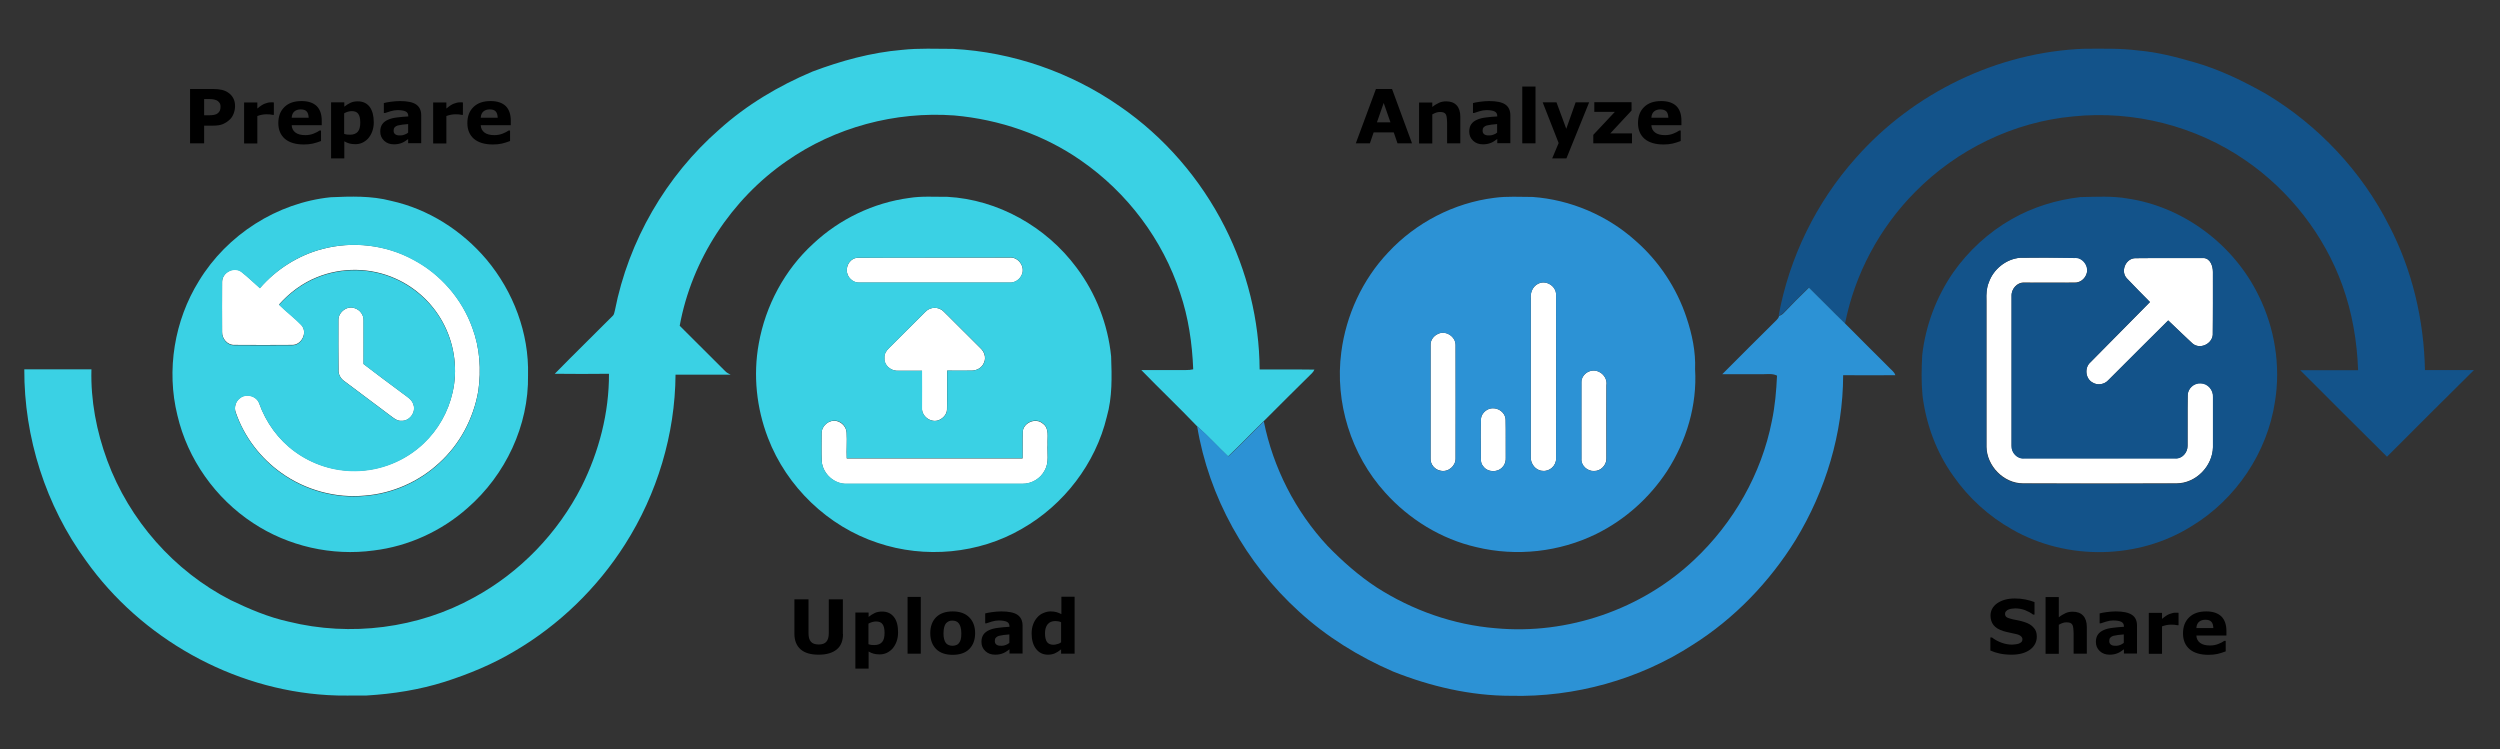 <?xml version="1.0" encoding="utf-8"?>
<!-- Generator: Adobe Illustrator 18.1.1, SVG Export Plug-In . SVG Version: 6.00 Build 0)  -->
<svg version="1.1" id="Layer_1" xmlns="http://www.w3.org/2000/svg" xmlns:xlink="http://www.w3.org/1999/xlink" x="0px" y="0px"
	 viewBox="420 65 1739 521" enable-background="new 420 65 1739 521" xml:space="preserve">
<rect x="420" y="65" width="1739" height="521" fill="#333333" stroke="none"/>
<g id="_x23_ffffffff">
	<path fill="#FFFFFF" d="M644.2,238.2c21-5.6,44.1-3,63.2,7.3c19,10,34,27.3,41.2,47.5c5.2,14,6.2,29.2,4.1,43.9
		c-3.3,19.2-12.9,37.3-27.4,50.3c-14,12.9-32.4,21-51.3,22.5c-20.4,2-41.5-3.8-58.2-15.7c-14.6-10.3-26-25.2-31.8-42.1
		c-1.4-3.5-0.1-7.9,3-10.1c4.2-3.4,11.5-1.5,13.3,3.7c4.7,13.3,13.3,25.2,24.8,33.5c12,8.9,27,13.7,42,13.5
		c17.5,0,34.9-7.1,47.6-19.2c10-9.5,17.1-22,20.1-35.4c3.6-15.4,1.5-32-5.5-46.2c-7.1-14.5-19.4-26.4-34.1-32.9
		c-17.2-7.8-37.5-8.1-54.9-0.9c-10.1,4.1-19,10.8-26.2,18.9c5,5,10.8,9.2,15.6,14.3c4.5,5.1,0.1,14-6.6,13.8
		c-13.3,0.1-26.7,0.1-40,0c-4.9,0.2-8.8-4.4-8.6-9.1c0-11.6-0.1-23.3,0-34.9c0.1-6.4,8.1-10.7,13.3-7c4.5,3.6,8.7,7.6,13,11.4
		C612.1,252.4,627.4,242.6,644.2,238.2z"/>
	<path fill="#FFFFFF" d="M1016.2,244.3c35.3-0.3,70.6,0,105.8-0.1c6.1-0.8,11.3,6.2,8.8,11.8c-1.4,3.5-5,5.9-8.8,5.6
		c-34.7,0-69.4,0-104.1,0c-4.6,0.3-9-3.9-8.8-8.5C1008.8,248.9,1012,244.7,1016.2,244.3z"/>
	<path fill="#FFFFFF" d="M1825.2,244.3c12.6-0.2,25.2-0.1,37.9-0.1c5.5-0.5,10,5.5,8.5,10.7c-1,3.8-4.6,6.8-8.5,6.6
		c-11.7,0.1-23.3,0-35,0c-5-0.3-9.1,4.5-8.8,9.4c0,34.7,0,69.4,0,104.1c-0.2,4.6,3.9,9.1,8.6,8.7c35.1,0,70.1,0,105.2,0
		c4.8,0.4,8.7-4.1,8.6-8.7c0.1-11.7-0.1-23.4,0.1-35c-0.1-4.9,4.4-9,9.3-8.5c4.8,0.1,8.6,4.8,8.3,9.4c0,11.6,0,23.3,0,34.9
		c-0.2,13.3-11.8,25.3-25.3,25.4c-35.7,0.1-71.3,0.1-107,0c-13.4-0.1-25-12.1-25.3-25.4c0-34,0-68,0-102c-0.2-4.3,0-8.6,1.7-12.6
		C1806.6,252.3,1815.4,245.1,1825.2,244.3z"/>
	<path fill="#FFFFFF" d="M1899.4,258.6c-4.5-4.8-0.9-13.7,5.7-14c16-0.2,32,0,48-0.1c4.5,0.4,6.2,5.7,6.2,9.6
		c0,14.6,0.1,29.3-0.1,43.9c-0.6,6.4-8.9,10.2-14,6c-5.8-5.3-11.3-10.8-17-16.1c-13.9,13.8-27.8,27.8-41.7,41.6
		c-2.6,2.9-7.3,3.8-10.7,1.7c-5.2-2.6-6.1-10.3-1.8-14.1c13.9-13.9,27.6-28,41.5-42C1910.1,269.6,1904.6,264.2,1899.4,258.6z"/>
	<path fill="#FFFFFF" d="M1490.3,262.2c5.3-2.5,12.3,1.9,12.1,7.8c0.1,38,0.1,76,0,113.9c0.2,4.9-4.4,9.2-9.3,8.6
		c-4.9-0.1-8.6-5-8.3-9.7c0-36.7,0-73.3,0-110C1484.3,268.7,1486.1,264,1490.3,262.2z"/>
	<path fill="#FFFFFF" d="M655.4,287.9c-0.3-5.6,6-10.6,11.4-8.5c3.6,1.1,6.3,4.7,6.1,8.5c0,10.1,0,20.2,0,30.3
		c9,7,18.3,13.8,27.4,20.6c2.8,2.1,6.3,4,7.3,7.6c2,5.4-2.8,11.8-8.5,11.3c-2.3,0.2-4.3-1.2-6.1-2.5c-11.3-8.5-22.6-16.9-33.9-25.4
		c-2.4-1.8-3.9-4.8-3.6-7.8C655.4,310.6,655.3,299.3,655.4,287.9z"/>
	<path fill="#FFFFFF" d="M1063.8,281.8c3.3-3.5,9.2-3.6,12.6-0.1c8.5,8.4,17,17,25.5,25.4c2.7,2.4,4.2,6.6,2.6,10
		c-1.2,3.5-4.8,5.6-8.4,5.7c-5.8,0.1-11.5,0-17.3,0c-0.1,9,0.1,18.1-0.1,27.1c-0.1,3.5-2.9,6.3-6.1,7.5c-5.3,1.7-11.4-2.8-11.3-8.3
		c-0.1-8.7,0-17.5,0-26.2c-5.8-0.1-11.6,0.1-17.5,0c-4.5-0.2-9-4-8.6-8.8c-0.3-2.6,1.1-5,3-6.8
		C1046.8,298.8,1055.2,290.3,1063.8,281.8z"/>
	<path fill="#FFFFFF" d="M1420.2,297.3c5.3-2.8,12.3,1.7,12.3,7.6c0.1,26.4,0,52.7,0,79c0.1,5.3-5.2,9.7-10.4,8.5
		c-4-0.6-7.2-4.4-7-8.5c0-26.3,0-52.6,0-79C1415,301.7,1417.2,298.6,1420.2,297.3z"/>
	<path fill="#FFFFFF" d="M1525.3,323.4c6.2-2.6,13.2,3.1,12.1,9.6c-0.1,17,0,34,0,51c0.1,4.5-3.9,8.7-8.5,8.6
		c-4.7,0.3-9.3-3.8-8.9-8.6c0-17.7,0-35.4,0-53.1C1519.9,327.7,1522.3,324.6,1525.3,323.4z"/>
	<path fill="#FFFFFF" d="M1455.4,349.6c5.2-2.1,11.7,1.6,11.9,7.4c0.2,8.7,0,17.4,0.1,26.1c0.1,2.3-0.4,4.7-1.9,6.4
		c-3.3,4.3-10.7,4.3-13.8-0.2c-2.1-2.3-1.6-5.5-1.6-8.3c-0.1-8.3-0.3-16.7,0.1-25C1450.6,353.1,1452.8,350.7,1455.4,349.6z"/>
	<path fill="#FFFFFF" d="M991.5,366.1c0.2-5.2,5.4-9.4,10.5-8.2c3.8,0.9,6.7,4.3,6.9,8.1c0.4,6-0.2,11.9,0.1,17.9
		c40.8,0,81.5,0,122.3,0c0.1-6.2-0.1-12.4,0.1-18.5c0.4-6.4,9.1-10.1,14-5.7c4.7,3.3,3,9.5,3.3,14.4c-0.4,6,1.2,12.5-1.9,18
		c-2.9,5.9-9.3,9.6-15.8,9.5c-40.7,0-81.3,0-122,0c-8.7,0.3-16.6-6.9-17.4-15.5C991.3,379.3,991.5,372.7,991.5,366.1z"/>
</g>
<g id="_x23_3ad1e4ff">
	<path fill="#3AD1E4" d="M1047.4,99.7c11.8-1.3,23.8-0.7,35.6-0.7c41.4,2.2,82,16.3,116,40c30.9,21.2,56.1,50.5,73,83.9
		c15.5,30.6,24,64.8,24.2,99.1c12.7,0.1,25.4-0.1,38.1,0.1c-0.4,0.9-1,1.8-1.7,2.5c-11.3,11.1-22.5,22.3-33.7,33.5
		c-8.3,8-16.2,16.5-24.7,24.4c-7.3-7-14.1-14.4-21.7-21.2c-12.6-13.2-25.9-25.8-38.6-38.9c10.4,0.1,20.7,0,31.1,0
		c1.7,0,3.4-0.1,5-0.5c-0.7-18-3.3-36-9.1-53.1c-12.1-37.1-36.8-69.9-68.9-92.1c-25.9-18.1-56.8-28.6-88.2-31.4
		c-41-3-83,8.2-116.7,31.8c-38.4,26.6-65.9,68.5-74.3,114.5c10.6,10.5,21.1,21.1,31.7,31.6c1,1.1,2.4,1.7,3.7,2.4
		c-12.8,0-25.5,0-38.3,0c-0.3,41.6-12.8,83-35.1,118c-19.3,30.4-45.8,56.1-76.8,74.3c-15.2,9.1-31.7,15.9-48.5,21.3
		c-17.7,5.6-36.1,8.5-54.6,9.6c-9-0.1-18,0.3-27-0.3c-66.3-3.9-129.7-39.5-168.1-93.5c-28-38.3-43.1-85.7-42.9-133.1
		c15.6,0,31.1,0,46.7,0c-0.6,21.5,3.5,43.1,11,63.4c15.3,41.5,46.4,76.9,85.8,97.1c12.9,6.2,26.2,11.9,40.3,15
		c43.1,10.7,90.2,4.7,129-16.8c32-17.4,58.4-44.8,74.9-77.3c12.1-24.2,19.1-51.2,19-78.3c-12.6,0.2-25.1,0.1-37.7,0
		c13.4-13.7,27.1-27,40.6-40.6c0.8-0.9,0.8-2.3,1.2-3.4c9.5-48.5,35.5-93.5,72.7-126c19-17.1,41.2-30.3,64.7-40.2
		C1005,107.3,1026,101.5,1047.4,99.7z"/>
	<path fill="#3AD1E4" d="M650.1,202.2c14-0.6,28.2-1.1,41.9,2.5c25.9,5.7,49.3,20.6,66.4,40.8c18.7,22.3,29.7,51.3,28.9,80.5
		c0.6,35-15.7,69.4-42,92.3c-18.1,16.1-41.2,26.7-65.3,29.6c-29.1,4-59.5-2.9-84-19.1c-26.1-17.1-45.5-44.4-52.6-74.9
		c-7.8-31.5-2.1-66,15-93.5C577.9,228.3,612.7,206,650.1,202.2 M644.2,238.2c-16.8,4.4-32.1,14.2-43.4,27.4
		c-4.3-3.8-8.5-7.9-13-11.4c-5.3-3.7-13.3,0.6-13.3,7c-0.1,11.6,0,23.3,0,34.9c-0.2,4.7,3.7,9.3,8.6,9.1c13.3,0.1,26.6,0.1,40,0
		c6.7,0.2,11.1-8.8,6.6-13.8c-4.9-5.1-10.6-9.3-15.6-14.3c7.2-8.1,16.1-14.8,26.2-18.9c17.4-7.2,37.8-6.9,54.9,0.9
		c14.7,6.6,27.1,18.4,34.1,32.9c7,14.2,9.1,30.8,5.5,46.2c-3,13.4-10.1,26-20.1,35.4c-12.7,12.1-30,19.1-47.6,19.2
		c-15,0.2-29.9-4.7-42-13.5c-11.4-8.3-20-20.2-24.8-33.5c-1.8-5.2-9.1-7.2-13.3-3.7c-3.1,2.2-4.3,6.5-3,10.1
		c5.9,16.9,17.2,31.8,31.8,42.1c16.7,11.9,37.7,17.7,58.2,15.7c19-1.5,37.3-9.6,51.3-22.5c14.5-13.1,24.1-31.1,27.4-50.3
		c2.2-14.7,1.1-30-4.1-43.9c-7.2-20.2-22.2-37.5-41.2-47.5C688.3,235.3,665.2,232.6,644.2,238.2 M655.4,287.9c0,11.4,0,22.7,0,34.1
		c-0.2,3,1.2,6,3.6,7.8c11.3,8.5,22.6,16.9,33.9,25.4c1.8,1.3,3.8,2.7,6.1,2.5c5.7,0.4,10.5-6,8.5-11.3c-1.1-3.6-4.6-5.4-7.3-7.6
		c-9.1-6.9-18.4-13.6-27.4-20.6c0.1-10.1,0-20.2,0-30.3c0.3-3.8-2.5-7.4-6.1-8.5C661.4,277.3,655.1,282.3,655.4,287.9z"/>
	<path fill="#3AD1E4" d="M1052.5,202.7c8.7-1.4,17.6-0.7,26.4-0.8c35.3,1.9,68.9,20.9,89.9,49.2c13.5,17.9,21.9,39.6,24.1,61.8
		c0.5,14,0.9,28.4-3,42c-7.8,32.6-29.9,61.3-59,77.9c-30,17.5-67.6,20.9-100.4,9.8c-34.6-11.4-63.3-39-76.3-73
		c-8-20.8-10.4-43.7-6.4-65.6c4.7-26.4,18-51.3,37.8-69.4C1003.9,217.4,1027.6,206,1052.5,202.7 M1016.2,244.3
		c-4.2,0.4-7.4,4.6-7.1,8.7c-0.2,4.6,4.2,8.8,8.8,8.5c34.7,0,69.4,0,104.1,0c3.8,0.3,7.3-2.1,8.8-5.6c2.5-5.6-2.7-12.6-8.8-11.8
		C1086.8,244.3,1051.5,244.1,1016.2,244.3 M1063.8,281.8c-8.5,8.5-17,17-25.5,25.5c-1.9,1.7-3.2,4.1-3,6.8c-0.3,4.8,4.1,8.6,8.6,8.8
		c5.8,0.1,11.6,0,17.5,0c0.1,8.7,0,17.5,0,26.2c-0.1,5.6,5.9,10.1,11.3,8.3c3.1-1.1,6-4,6.1-7.5c0.2-9,0-18.1,0.1-27.1
		c5.8-0.1,11.5,0.1,17.3,0c3.6-0.1,7.2-2.2,8.4-5.7c1.6-3.5,0.1-7.6-2.6-10c-8.5-8.4-17-17-25.5-25.4
		C1073,278.2,1067.1,278.3,1063.8,281.8 M991.5,366.1c0,6.6-0.2,13.2,0.1,19.8c0.8,8.6,8.7,15.8,17.4,15.5c40.7,0,81.3,0,122,0
		c6.5,0.2,12.9-3.6,15.8-9.5c3.1-5.5,1.5-12,1.9-18c-0.3-4.9,1.4-11.1-3.3-14.4c-4.8-4.4-13.6-0.7-14,5.7c-0.3,6.2,0,12.4-0.1,18.5
		c-40.8,0-81.5,0-122.3,0c-0.3-6,0.3-11.9-0.1-17.9c-0.2-3.9-3.1-7.3-6.9-8.1C996.9,356.7,991.7,360.9,991.5,366.1z"/>
</g>
<g id="_x23_13538aff">
	<path fill="#13538A" d="M1710.9,174.9c39.9-45.3,98.7-73.8,159.1-76c12.4,0,24.8-0.4,37.1,1.2c13.4,1.1,26.4,4.5,39.2,8.2
		c17.6,5,34.2,13.1,50.1,22.1c36.3,21.8,66.4,53.8,85.5,91.6c16.1,30.9,24.2,65.6,24.9,100.4c11.4,0,22.8,0,34.1,0
		c-20.3,20-40.3,40.1-60.5,60.3c-20.2-20-40.3-40.1-60.4-60.2c13.4,0,26.8,0,40.3,0c-0.7-20-4.1-40-10.9-58.9
		c-12.6-35-36.6-65.8-67.2-86.9c-34.8-24.1-78.2-35.1-120.3-30.7c-41.2,3.8-80.6,23-109.6,52.4c-24.8,24.9-42.1,57.2-48.9,91.7
		c-8.5-8.2-16.8-16.8-25.3-25.1c-6,5.8-11.8,11.7-17.6,17.6c-0.9,1-2.1,1.6-3.3,2.1C1664.6,244.1,1683.4,205.7,1710.9,174.9z"/>
	<path fill="#13538A" d="M1867.1,202.1c11-0.2,22.1-0.9,32.9,1c39,5.8,74,32.2,91.2,67.7c11.1,22.5,15.3,48.5,11.3,73.4
		c-5.3,35.5-27.1,68-57.7,86.6c-37.1,23.5-87.1,24.3-125.1,2.5c-16.2-9.1-30.3-21.9-40.9-37.1c-11.8-16.4-19-36-21.5-56
		c-0.9-9.4-0.7-18.8-0.2-28.2c2.3-20.5,9.8-40.4,21.5-57.4c10.7-15.2,24.6-28,40.8-37.2C1834,209.1,1850.4,204,1867.1,202.1
		 M1825.2,244.3c-9.8,0.8-18.6,8-21.8,17.2c-1.6,4-1.8,8.3-1.7,12.6c0,34,0,68,0,102c0.2,13.3,11.9,25.3,25.3,25.4
		c35.7,0.1,71.3,0.1,107,0c13.4-0.1,25-12.1,25.3-25.4c0-11.7,0-23.3,0-34.9c0.3-4.7-3.5-9.3-8.3-9.4c-4.8-0.5-9.3,3.6-9.3,8.5
		c-0.2,11.7,0,23.4-0.1,35c0.1,4.6-3.8,9.1-8.6,8.7c-35,0-70.1,0-105.2,0c-4.7,0.4-8.8-4.1-8.6-8.7c0-34.7,0-69.4,0-104.1
		c-0.4-4.8,3.8-9.7,8.8-9.4c11.7-0.1,23.3,0,35,0c3.9,0.2,7.5-2.9,8.5-6.6c1.5-5.2-3-11.2-8.5-10.7
		C1850.4,244.3,1837.8,244.1,1825.2,244.3 M1899.4,258.6c5.3,5.6,10.7,11,16.1,16.5c-13.8,14-27.6,28-41.5,42
		c-4.2,3.8-3.3,11.6,1.8,14.1c3.4,2,8,1.2,10.7-1.7c13.9-13.9,27.7-27.8,41.7-41.6c5.7,5.3,11.2,10.9,17,16.1c5,4.2,13.3,0.4,14-6
		c0.2-14.6,0-29.3,0.1-43.9c0-3.9-1.7-9.1-6.2-9.6c-16,0.1-32-0.1-48,0.1C1898.5,244.9,1894.9,253.8,1899.4,258.6z"/>
</g>
<g id="_x23_2c92d5ff">
	<path fill="#2C92D5" d="M1459.5,202.6c8.8-1.2,17.7-0.6,26.6-0.6c26.3,1.9,51.9,12.8,71.5,30.4c16.3,14.2,28.7,32.9,35.5,53.4
		c3.9,11.6,6.5,23.8,6,36.1c1.5,24.9-6,49.9-19.5,70.8c-12.2,18.6-29.3,33.9-49.2,43.7c-25.6,12.6-55.6,15.9-83.4,9.2
		c-24.5-5.6-46.9-19.4-63.6-38.1c-23.6-26.1-35-62.6-30.4-97.5c3.3-25.7,14.7-50.5,32.6-69.4
		C1404.8,219.9,1431.4,206.1,1459.5,202.6 M1490.3,262.2c-4.2,1.7-5.9,6.5-5.5,10.7c0,36.7,0,73.4,0,110c-0.3,4.7,3.4,9.5,8.3,9.7
		c4.9,0.5,9.5-3.7,9.3-8.6c0.1-38,0.1-76,0-113.9C1502.5,264.1,1495.6,259.7,1490.3,262.2 M1420.2,297.3c-3,1.3-5.3,4.4-5.1,7.7
		c0,26.3,0,52.6,0,79c-0.3,4.1,3,7.9,7,8.5c5.2,1.2,10.5-3.3,10.4-8.5c0-26.3,0.1-52.7,0-79C1432.5,299.1,1425.5,294.6,1420.2,297.3
		 M1525.3,323.4c-3,1.2-5.4,4.2-5.2,7.6c-0.1,17.7,0,35.4,0,53.1c-0.4,4.8,4.2,8.9,8.9,8.6c4.5,0,8.5-4.1,8.5-8.6c0.1-17,0-34,0-51
		C1538.5,326.5,1531.5,320.8,1525.3,323.4 M1455.4,349.6c-2.6,1.1-4.8,3.5-5.2,6.4c-0.3,8.3-0.2,16.7-0.1,25c0,2.8-0.4,6,1.6,8.3
		c3.1,4.5,10.5,4.6,13.8,0.2c1.6-1.8,2.1-4.1,1.9-6.4c-0.1-8.7,0.1-17.4-0.1-26.1C1467.2,351.2,1460.6,347.5,1455.4,349.6z"/>
	<path fill="#2C92D5" d="M1678.3,265.1c8.5,8.3,16.7,16.8,25.3,25.1c10,10.1,20.1,20.1,30.2,30.2c1.6,1.8,3.9,3.2,4.6,5.6
		c-12.1,0.1-24.2,0-36.3,0c-0.1,40.4-12.2,80.4-33.2,114.8c-18.1,29.1-42.4,54.4-71.4,72.7c-37.3,24.2-82.1,36.6-126.5,35.5
		c-28.1,0-55.9-6.5-82-16.9c-23.8-10.3-46.3-24.2-65.4-41.7c-37-33.6-62.8-79.7-70.9-129.1c7.5,6.7,14.4,14.2,21.7,21.2
		c8.5-7.8,16.4-16.3,24.7-24.4c6.5,32.2,21.9,62.5,44.3,86.6c10.4,10.7,21.7,20.7,34.2,28.9c24.8,15.9,53.3,26,82.7,28.4
		c50.1,4.7,101.8-13.1,138.3-47.7c27.2-25.6,46.7-59.7,53.9-96.4c2.2-10.4,3.1-21,3.6-31.6c-3.1-1.6-6.6-1-9.9-1
		c-9.4,0-18.8,0-28.2,0c12.5-12.7,25.2-25.1,37.8-37.7c0.8-0.8,1.5-1.7,1.7-2.8c1.2-0.4,2.4-1.1,3.3-2.1
		C1666.4,276.8,1672.3,270.9,1678.3,265.1z"/>
</g>
<path d="M583.5,138.8c0,1.7-0.3,3.3-0.9,5c-0.6,1.6-1.4,3-2.5,4.1c-1.5,1.5-3.2,2.6-5,3.4s-4.2,1.1-6.9,1.1H562v12.3h-9.8v-37.8h16
	c2.4,0,4.4,0.2,6.1,0.6c1.7,0.4,3.1,1,4.4,1.9c1.5,1,2.7,2.3,3.5,3.8C583.1,134.8,583.5,136.6,583.5,138.8z M573.4,139
	c0-1.1-0.3-2-0.9-2.7c-0.6-0.8-1.2-1.3-2-1.6c-1-0.4-2-0.6-3-0.7s-2.3-0.1-3.9-0.1H562v11.3h2.8c1.7,0,3-0.1,4.1-0.3
	c1.1-0.2,2-0.6,2.7-1.2c0.6-0.5,1.1-1.2,1.4-1.9S573.4,140.1,573.4,139z"/>
<path d="M610.5,144.9h-0.8c-0.4-0.1-1-0.2-1.9-0.3c-0.9-0.1-1.6-0.1-2.2-0.1c-1.3,0-2.4,0.1-3.4,0.3c-1,0.2-2.1,0.5-3.2,0.9v19.1
	h-9.2v-28.5h9.2v4.2c2-1.7,3.8-2.9,5.2-3.4c1.5-0.6,2.9-0.9,4.1-0.9c0.3,0,0.7,0,1.1,0c0.4,0,0.8,0,1.1,0.1V144.9z"/>
<path d="M643.8,152.1h-20.9c0.1,2.2,1,3.9,2.6,5.1c1.6,1.2,3.9,1.8,6.9,1.8c1.9,0,3.8-0.3,5.6-1c1.8-0.7,3.2-1.4,4.3-2.2h1v7.3
	c-2.1,0.8-4,1.4-5.8,1.8s-3.9,0.6-6.1,0.6c-5.7,0-10.1-1.3-13.2-3.9c-3-2.6-4.6-6.2-4.6-11c0-4.7,1.4-8.4,4.3-11.2
	c2.9-2.8,6.8-4.1,11.9-4.1c4.6,0,8.1,1.2,10.5,3.5c2.3,2.3,3.5,5.7,3.5,10.1V152.1z M634.7,146.8c-0.1-1.9-0.5-3.4-1.4-4.3
	c-0.9-1-2.3-1.4-4.2-1.4c-1.8,0-3.2,0.5-4.3,1.4c-1.1,0.9-1.8,2.4-1.9,4.4H634.7z"/>
<path d="M680,150.1c0,2.4-0.4,4.5-1.1,6.4c-0.7,1.9-1.7,3.5-2.8,4.8c-1.2,1.3-2.6,2.3-4.1,3s-3.2,1-4.9,1c-1.6,0-3-0.2-4.1-0.5
	s-2.3-0.8-3.5-1.5v11.9h-9.2v-39h9.2v3c1.4-1.1,2.8-2,4.3-2.7c1.5-0.7,3.1-1,5.1-1c3.6,0,6.3,1.3,8.3,3.9
	C679,141.9,680,145.5,680,150.1z M670.6,150.2c0-2.8-0.5-4.8-1.4-6c-0.9-1.3-2.4-1.9-4.5-1.9c-0.9,0-1.7,0.1-2.7,0.4
	c-0.9,0.3-1.8,0.6-2.6,1.1v14.3c0.6,0.2,1.3,0.4,2,0.5c0.7,0.1,1.4,0.1,2.1,0.1c2.4,0,4.2-0.7,5.4-2.1S670.6,153.1,670.6,150.2z"/>
<path d="M703.9,161.7c-0.5,0.4-1.1,0.8-1.8,1.3c-0.7,0.5-1.4,0.9-2.1,1.2c-0.9,0.4-1.8,0.7-2.8,0.9c-1,0.2-2,0.3-3.2,0.3
	c-2.7,0-5-0.8-6.8-2.5s-2.7-3.8-2.7-6.4c0-2.1,0.5-3.8,1.4-5.1c0.9-1.3,2.3-2.4,4-3.1c1.7-0.8,3.8-1.3,6.3-1.6
	c2.5-0.3,5.1-0.6,7.8-0.7v-0.2c0-1.6-0.6-2.7-1.9-3.3c-1.3-0.6-3.2-0.9-5.7-0.9c-1.5,0-3.1,0.3-4.8,0.8c-1.7,0.5-2.9,0.9-3.7,1.2
	H687v-6.9c1-0.3,2.5-0.6,4.7-0.9c2.2-0.3,4.4-0.5,6.5-0.5c5.2,0,9,0.8,11.3,2.4s3.5,4.1,3.5,7.5v19.4h-9.1V161.7z M703.9,157.2v-5.9
	c-1.2,0.1-2.6,0.2-4,0.4c-1.4,0.2-2.5,0.4-3.3,0.6c-0.9,0.3-1.6,0.7-2.1,1.3s-0.7,1.3-0.7,2.2c0,0.6,0.1,1.1,0.2,1.4
	c0.1,0.4,0.4,0.7,0.8,1.1c0.4,0.3,0.9,0.6,1.4,0.7c0.5,0.2,1.4,0.2,2.5,0.2c0.9,0,1.8-0.2,2.8-0.6
	C702.3,158.3,703.2,157.9,703.9,157.2z"/>
<path d="M742,144.9h-0.8c-0.4-0.1-1-0.2-1.9-0.3c-0.9-0.1-1.6-0.1-2.2-0.1c-1.3,0-2.4,0.1-3.4,0.3c-1,0.2-2.1,0.5-3.2,0.9v19.1h-9.2
	v-28.5h9.2v4.2c2-1.7,3.8-2.9,5.2-3.4c1.5-0.6,2.9-0.9,4.1-0.9c0.3,0,0.7,0,1.1,0c0.4,0,0.8,0,1.1,0.1V144.9z"/>
<path d="M775.3,152.1h-20.9c0.1,2.2,1,3.9,2.6,5.1c1.6,1.2,3.9,1.8,6.9,1.8c1.9,0,3.8-0.3,5.6-1c1.8-0.7,3.2-1.4,4.3-2.2h1v7.3
	c-2.1,0.8-4,1.4-5.8,1.8s-3.9,0.6-6.1,0.6c-5.7,0-10.1-1.3-13.2-3.9c-3-2.6-4.6-6.2-4.6-11c0-4.7,1.4-8.4,4.3-11.2
	c2.9-2.8,6.8-4.1,11.9-4.1c4.6,0,8.1,1.2,10.5,3.5c2.3,2.3,3.5,5.7,3.5,10.1V152.1z M766.2,146.8c-0.1-1.9-0.5-3.4-1.4-4.3
	c-0.9-1-2.3-1.4-4.2-1.4c-1.8,0-3.2,0.5-4.3,1.4c-1.1,0.9-1.8,2.4-1.9,4.4H766.2z"/>
<g>
	<path d="M1006.4,506c0,4.7-1.4,8.3-4.3,10.7s-7,3.7-12.6,3.7s-9.7-1.2-12.6-3.7c-2.8-2.5-4.3-6.1-4.3-10.7v-24.1h9.8v23.6
		c0,2.6,0.5,4.6,1.7,5.9c1.1,1.3,2.9,1.9,5.4,1.9c2.4,0,4.2-0.6,5.3-1.9c1.1-1.2,1.7-3.2,1.7-5.9v-23.6h9.8V506z"/>
	<path d="M1044.7,505c0,2.4-0.4,4.5-1.1,6.4c-0.7,1.9-1.7,3.5-2.8,4.8c-1.2,1.3-2.6,2.3-4.1,3s-3.2,1-4.9,1c-1.6,0-3-0.2-4.1-0.5
		s-2.3-0.8-3.5-1.5v11.9h-9.2v-39h9.2v3c1.4-1.1,2.8-2,4.3-2.7s3.1-1,5.1-1c3.6,0,6.3,1.3,8.3,3.9S1044.7,500.5,1044.7,505z
		 M1035.3,505.2c0-2.8-0.5-4.8-1.4-6c-0.9-1.3-2.4-1.9-4.5-1.9c-0.9,0-1.7,0.1-2.7,0.4c-0.9,0.3-1.8,0.6-2.6,1.1v14.3
		c0.6,0.2,1.3,0.4,2,0.5c0.7,0.1,1.4,0.1,2.1,0.1c2.4,0,4.2-0.7,5.4-2.1S1035.3,508.1,1035.3,505.2z"/>
	<path d="M1060.5,519.7h-9.2v-39.5h9.2V519.7z"/>
	<path d="M1098.3,505.4c0,4.7-1.4,8.4-4.1,11.1c-2.7,2.7-6.6,4-11.5,4c-4.9,0-8.8-1.3-11.5-4c-2.7-2.7-4.1-6.4-4.1-11.1
		c0-4.7,1.4-8.4,4.1-11.1c2.8-2.7,6.6-4,11.5-4c5,0,8.8,1.4,11.5,4.1S1098.3,500.8,1098.3,505.4z M1087,512.4c0.6-0.7,1-1.6,1.3-2.6
		c0.3-1,0.4-2.4,0.4-4.3c0-1.7-0.2-3.1-0.5-4.2s-0.7-2-1.3-2.7c-0.5-0.7-1.2-1.2-2-1.5s-1.6-0.4-2.5-0.4c-0.9,0-1.7,0.1-2.3,0.4
		s-1.3,0.7-2,1.4c-0.6,0.7-1,1.6-1.3,2.7s-0.5,2.6-0.5,4.3c0,1.6,0.1,2.9,0.4,4c0.3,1.1,0.7,2.1,1.3,2.8c0.5,0.7,1.2,1.1,1.9,1.4
		c0.8,0.3,1.6,0.5,2.6,0.5c0.8,0,1.6-0.1,2.4-0.4C1085.9,513.5,1086.5,513,1087,512.4z"/>
	<path d="M1122.1,516.7c-0.5,0.4-1.1,0.8-1.8,1.3c-0.7,0.5-1.4,0.9-2.1,1.2c-0.9,0.4-1.8,0.7-2.8,0.9c-1,0.2-2,0.3-3.2,0.3
		c-2.7,0-5-0.8-6.8-2.5s-2.7-3.8-2.7-6.4c0-2.1,0.5-3.8,1.4-5.1c0.9-1.3,2.3-2.4,4-3.1c1.7-0.8,3.8-1.3,6.3-1.6
		c2.5-0.3,5.1-0.6,7.8-0.7v-0.2c0-1.6-0.6-2.7-1.9-3.3c-1.3-0.6-3.2-0.9-5.7-0.9c-1.5,0-3.1,0.3-4.8,0.8c-1.7,0.5-2.9,0.9-3.7,1.2
		h-0.8v-6.9c1-0.3,2.5-0.6,4.7-0.9c2.2-0.3,4.4-0.5,6.5-0.5c5.2,0,9,0.8,11.3,2.4s3.5,4.1,3.5,7.5v19.4h-9.1V516.7z M1122.1,512.2
		v-5.9c-1.2,0.1-2.6,0.2-4,0.4c-1.4,0.2-2.5,0.4-3.3,0.6c-0.9,0.3-1.6,0.7-2.1,1.3c-0.5,0.5-0.7,1.3-0.7,2.2c0,0.6,0.1,1.1,0.2,1.4
		c0.1,0.4,0.4,0.7,0.8,1.1c0.4,0.3,0.9,0.6,1.4,0.7c0.5,0.2,1.4,0.2,2.5,0.2c0.9,0,1.8-0.2,2.8-0.6S1121.4,512.8,1122.1,512.2z"/>
	<path d="M1167.3,519.7h-9.2v-3c-1.6,1.3-3,2.2-4.4,2.8c-1.4,0.6-3,0.9-4.7,0.9c-3.5,0-6.2-1.3-8.3-4s-3.1-6.3-3.1-10.8
		c0-2.4,0.4-4.6,1.1-6.4c0.7-1.9,1.7-3.5,2.9-4.8c1.1-1.3,2.5-2.3,4.2-3s3.3-1.1,4.9-1.1c1.7,0,3.1,0.2,4.2,0.5s2.2,0.8,3.4,1.4
		v-12.1h9.2V519.7z M1158.1,511.8v-14c-0.6-0.3-1.3-0.5-2-0.6c-0.7-0.1-1.4-0.2-2-0.2c-2.4,0-4.2,0.8-5.4,2.3
		c-1.2,1.5-1.8,3.6-1.8,6.2c0,2.8,0.5,4.8,1.4,6.1c1,1.3,2.5,1.9,4.6,1.9c0.8,0,1.7-0.2,2.6-0.5
		C1156.6,512.8,1157.4,512.3,1158.1,511.8z"/>
</g>
<g>
	<path d="M1402.2,164.7h-10.1l-2.6-7.6h-14l-2.6,7.6h-9.8l14-37.8h11.2L1402.2,164.7z M1387.2,150.1l-4.7-13.5l-4.7,13.5H1387.2z"/>
	<path d="M1435.8,164.7h-9.2v-14.1c0-1.2-0.1-2.3-0.2-3.4s-0.3-2-0.6-2.5c-0.3-0.6-0.8-1.1-1.5-1.4c-0.7-0.3-1.6-0.4-2.7-0.4
		c-0.8,0-1.7,0.1-2.5,0.4c-0.9,0.3-1.8,0.7-2.8,1.3v20.2h-9.2v-28.5h9.2v3.1c1.6-1.3,3.2-2.2,4.7-2.9c1.5-0.7,3.2-1,5-1
		c3.1,0,5.5,0.9,7.2,2.7c1.7,1.8,2.6,4.5,2.6,8V164.7z"/>
	<path d="M1461.4,161.7c-0.5,0.4-1.1,0.8-1.8,1.3c-0.7,0.5-1.4,0.9-2.1,1.2c-0.9,0.4-1.8,0.7-2.8,0.9c-1,0.2-2,0.3-3.2,0.3
		c-2.7,0-5-0.8-6.8-2.5s-2.7-3.8-2.7-6.4c0-2.1,0.5-3.8,1.4-5.1s2.3-2.4,4-3.1c1.7-0.8,3.8-1.3,6.3-1.6c2.5-0.3,5.1-0.6,7.8-0.7
		v-0.2c0-1.6-0.6-2.7-1.9-3.3c-1.3-0.6-3.2-0.9-5.7-0.9c-1.5,0-3.1,0.3-4.8,0.8s-2.9,0.9-3.7,1.2h-0.8v-6.9c1-0.3,2.5-0.6,4.7-0.9
		c2.2-0.3,4.4-0.5,6.5-0.5c5.2,0,9,0.8,11.3,2.4s3.5,4.1,3.5,7.5v19.4h-9.1V161.7z M1461.4,157.2v-5.9c-1.2,0.1-2.6,0.2-4,0.4
		c-1.4,0.2-2.5,0.4-3.3,0.6c-0.9,0.3-1.6,0.7-2.1,1.3s-0.7,1.3-0.7,2.2c0,0.6,0.1,1.1,0.2,1.4c0.1,0.4,0.4,0.7,0.8,1.1
		c0.4,0.3,0.9,0.6,1.4,0.7c0.5,0.2,1.4,0.2,2.5,0.2c0.9,0,1.8-0.2,2.8-0.6C1459.9,158.3,1460.7,157.9,1461.4,157.2z"/>
	<path d="M1488.1,164.7h-9.2v-39.5h9.2V164.7z"/>
	<path d="M1509.5,154.6l6.5-18.4h9.4l-15.8,39h-9.9l4.5-10.7l-11.1-28.3h9.6L1509.5,154.6z"/>
	<path d="M1555.1,164.7h-26.8v-5.9l15-16H1529v-6.7h25.9v5.8l-14.8,15.9h15.1V164.7z"/>
	<path d="M1589.6,152.1h-20.9c0.1,2.2,1,3.9,2.6,5.1c1.6,1.2,3.9,1.8,6.9,1.8c1.9,0,3.8-0.3,5.6-1c1.8-0.7,3.2-1.4,4.3-2.2h1v7.3
		c-2.1,0.8-4,1.4-5.8,1.8s-3.9,0.6-6.1,0.6c-5.7,0-10.1-1.3-13.2-3.9c-3-2.6-4.6-6.2-4.6-11c0-4.7,1.4-8.4,4.3-11.2
		c2.9-2.8,6.8-4.1,11.9-4.1c4.6,0,8.1,1.2,10.5,3.5c2.3,2.3,3.5,5.7,3.5,10.1V152.1z M1580.5,146.8c-0.1-1.9-0.5-3.4-1.4-4.3
		s-2.3-1.4-4.2-1.4c-1.8,0-3.2,0.5-4.3,1.4s-1.8,2.4-1.9,4.4H1580.5z"/>
</g>
<g>
	<path d="M1836.8,507.8c0,3.7-1.6,6.8-4.7,9.1c-3.2,2.3-7.4,3.5-12.9,3.5c-3.1,0-5.9-0.3-8.2-0.8c-2.3-0.5-4.5-1.2-6.5-2.1v-9.1h1.1
		c2,1.6,4.3,2.8,6.8,3.7c2.5,0.9,4.9,1.3,7.2,1.3c0.6,0,1.4-0.1,2.3-0.2s1.8-0.3,2.4-0.5c0.7-0.3,1.4-0.7,1.8-1.1s0.7-1.1,0.7-2
		c0-0.8-0.4-1.5-1.1-2.1c-0.7-0.6-1.7-1.1-3.1-1.4c-1.4-0.3-2.9-0.7-4.5-1c-1.6-0.3-3.1-0.7-4.5-1.1c-3.2-1-5.5-2.4-6.9-4.2
		c-1.4-1.8-2.1-4-2.1-6.6c0-3.5,1.6-6.4,4.7-8.6c3.2-2.2,7.2-3.3,12.2-3.3c2.5,0,4.9,0.2,7.4,0.7c2.4,0.5,4.5,1.1,6.3,1.8v8.7h-1
		c-1.5-1.2-3.4-2.2-5.6-3.1c-2.2-0.8-4.5-1.2-6.8-1.2c-0.8,0-1.6,0.1-2.4,0.2c-0.8,0.1-1.6,0.3-2.3,0.6c-0.7,0.3-1.2,0.6-1.7,1.2
		c-0.5,0.5-0.7,1.1-0.7,1.8c0,1,0.4,1.8,1.1,2.3s2.2,1,4.3,1.5c1.4,0.3,2.7,0.6,4,0.8c1.3,0.3,2.7,0.6,4.1,1.1
		c2.9,0.9,5,2.2,6.4,3.9C1836.1,503.1,1836.8,505.2,1836.8,507.8z"/>
	<path d="M1871.6,519.7h-9.2v-14.1c0-1.2-0.1-2.3-0.2-3.4c-0.1-1.1-0.3-2-0.6-2.5c-0.3-0.6-0.8-1.1-1.5-1.4
		c-0.7-0.3-1.6-0.4-2.7-0.4c-0.8,0-1.7,0.1-2.5,0.4c-0.9,0.3-1.8,0.7-2.8,1.3v20.2h-9.2v-39.5h9.2v14.1c1.6-1.3,3.2-2.2,4.7-2.9
		c1.5-0.7,3.2-1,5-1c3.1,0,5.5,0.9,7.2,2.7c1.7,1.8,2.6,4.5,2.6,8V519.7z"/>
	<path d="M1897.3,516.7c-0.5,0.4-1.1,0.8-1.8,1.3c-0.7,0.5-1.4,0.9-2.1,1.2c-0.9,0.4-1.8,0.7-2.8,0.9s-2,0.3-3.2,0.3
		c-2.7,0-5-0.8-6.8-2.5s-2.7-3.8-2.7-6.4c0-2.1,0.5-3.8,1.4-5.1c0.9-1.3,2.3-2.4,4-3.1c1.7-0.8,3.8-1.3,6.3-1.6
		c2.5-0.3,5.1-0.6,7.8-0.7v-0.2c0-1.6-0.6-2.7-1.9-3.3c-1.3-0.6-3.2-0.9-5.7-0.9c-1.5,0-3.1,0.3-4.8,0.8c-1.7,0.5-2.9,0.9-3.7,1.2
		h-0.8v-6.9c1-0.3,2.5-0.6,4.7-0.9c2.2-0.3,4.4-0.5,6.5-0.5c5.2,0,8.9,0.8,11.3,2.4s3.5,4.1,3.5,7.5v19.4h-9.1V516.7z M1897.3,512.2
		v-5.9c-1.2,0.1-2.6,0.2-4,0.4c-1.4,0.2-2.5,0.4-3.3,0.6c-0.9,0.3-1.6,0.7-2.1,1.3c-0.5,0.5-0.7,1.3-0.7,2.2c0,0.6,0.1,1.1,0.2,1.4
		s0.4,0.7,0.8,1.1c0.4,0.3,0.9,0.6,1.4,0.7c0.5,0.2,1.4,0.2,2.5,0.2c0.9,0,1.8-0.2,2.8-0.6C1895.7,513.3,1896.5,512.8,1897.3,512.2z
		"/>
	<path d="M1935.4,499.9h-0.8c-0.4-0.1-1-0.2-1.9-0.3c-0.9-0.1-1.6-0.1-2.2-0.1c-1.3,0-2.4,0.1-3.4,0.3c-1,0.2-2.1,0.5-3.2,0.9v19.1
		h-9.2v-28.5h9.2v4.2c2-1.7,3.8-2.9,5.2-3.4c1.5-0.6,2.9-0.9,4.1-0.9c0.3,0,0.7,0,1.1,0c0.4,0,0.8,0,1.1,0.1V499.9z"/>
	<path d="M1968.7,507.1h-20.9c0.1,2.2,1,3.9,2.6,5.1c1.6,1.2,3.9,1.8,6.9,1.8c1.9,0,3.8-0.3,5.6-1c1.8-0.7,3.2-1.4,4.3-2.2h1v7.3
		c-2.1,0.8-4,1.4-5.8,1.8s-3.9,0.6-6.1,0.6c-5.7,0-10.1-1.3-13.2-3.9c-3-2.6-4.6-6.2-4.6-11c0-4.7,1.4-8.4,4.3-11.2
		c2.9-2.8,6.8-4.1,11.9-4.1c4.6,0,8.1,1.2,10.5,3.5c2.3,2.3,3.5,5.7,3.5,10.1V507.1z M1959.6,501.8c-0.1-1.9-0.5-3.4-1.4-4.3
		c-0.9-1-2.3-1.4-4.2-1.4c-1.8,0-3.2,0.5-4.3,1.4c-1.1,0.9-1.8,2.4-1.9,4.4H1959.6z"/>
</g>
</svg>

